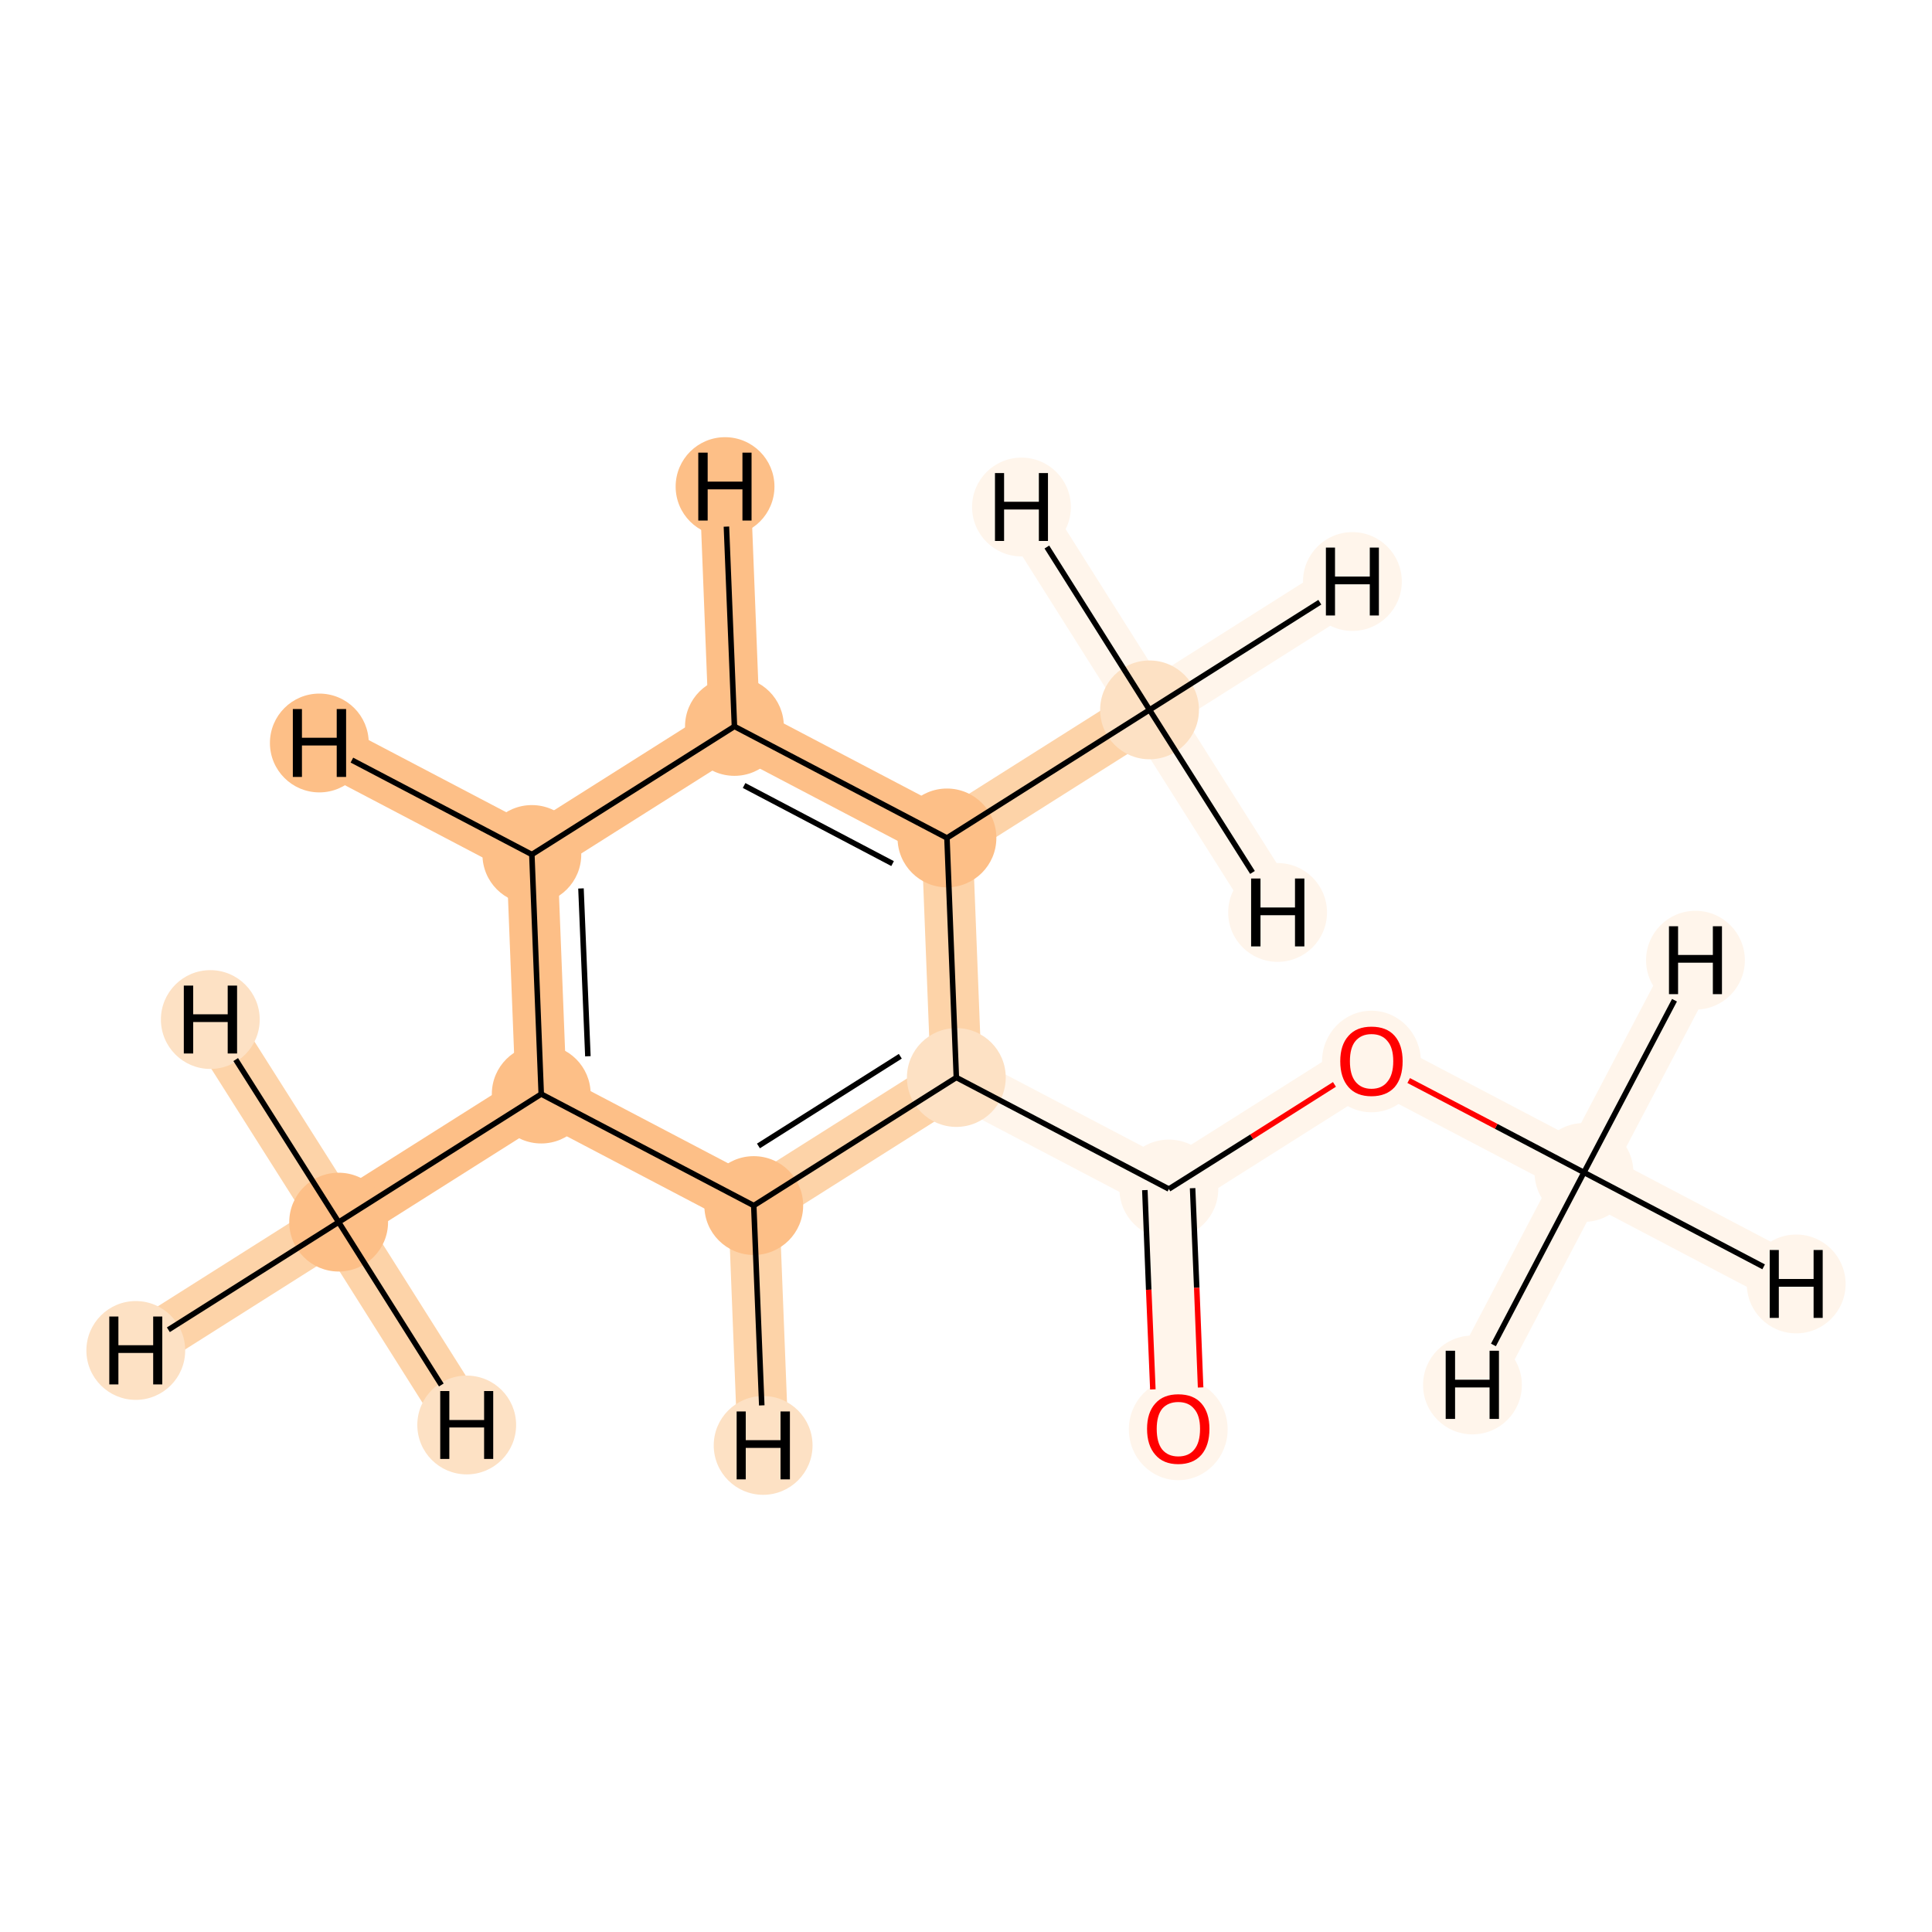<?xml version='1.0' encoding='iso-8859-1'?>
<svg version='1.1' baseProfile='full'
              xmlns='http://www.w3.org/2000/svg'
                      xmlns:rdkit='http://www.rdkit.org/xml'
                      xmlns:xlink='http://www.w3.org/1999/xlink'
                  xml:space='preserve'
width='700px' height='700px' viewBox='0 0 700 700'>
<!-- END OF HEADER -->
<rect style='opacity:1.0;fill:#FFFFFF;stroke:none' width='700.0' height='700.0' x='0.0' y='0.0'> </rect>
<path d='M 573.9,424.8 L 496.9,384.4' style='fill:none;fill-rule:evenodd;stroke:#FFF5EB;stroke-width:18.5px;stroke-linecap:butt;stroke-linejoin:miter;stroke-opacity:1' />
<path d='M 573.9,424.8 L 650.8,465.2' style='fill:none;fill-rule:evenodd;stroke:#FFF5EB;stroke-width:18.5px;stroke-linecap:butt;stroke-linejoin:miter;stroke-opacity:1' />
<path d='M 573.9,424.8 L 614.3,347.9' style='fill:none;fill-rule:evenodd;stroke:#FFF5EB;stroke-width:18.5px;stroke-linecap:butt;stroke-linejoin:miter;stroke-opacity:1' />
<path d='M 573.9,424.8 L 533.5,501.8' style='fill:none;fill-rule:evenodd;stroke:#FFF5EB;stroke-width:18.5px;stroke-linecap:butt;stroke-linejoin:miter;stroke-opacity:1' />
<path d='M 496.9,384.4 L 423.5,430.8' style='fill:none;fill-rule:evenodd;stroke:#FFF5EB;stroke-width:18.5px;stroke-linecap:butt;stroke-linejoin:miter;stroke-opacity:1' />
<path d='M 423.5,430.8 L 426.9,517.7' style='fill:none;fill-rule:evenodd;stroke:#FFF5EB;stroke-width:18.5px;stroke-linecap:butt;stroke-linejoin:miter;stroke-opacity:1' />
<path d='M 423.5,430.8 L 346.5,390.4' style='fill:none;fill-rule:evenodd;stroke:#FFF5EB;stroke-width:18.5px;stroke-linecap:butt;stroke-linejoin:miter;stroke-opacity:1' />
<path d='M 346.5,390.4 L 273.1,436.8' style='fill:none;fill-rule:evenodd;stroke:#FDD3A8;stroke-width:18.5px;stroke-linecap:butt;stroke-linejoin:miter;stroke-opacity:1' />
<path d='M 346.5,390.4 L 343.1,303.6' style='fill:none;fill-rule:evenodd;stroke:#FDD3A8;stroke-width:18.5px;stroke-linecap:butt;stroke-linejoin:miter;stroke-opacity:1' />
<path d='M 273.1,436.8 L 196.1,396.4' style='fill:none;fill-rule:evenodd;stroke:#FDBF87;stroke-width:18.5px;stroke-linecap:butt;stroke-linejoin:miter;stroke-opacity:1' />
<path d='M 273.1,436.8 L 276.5,523.7' style='fill:none;fill-rule:evenodd;stroke:#FDD3A8;stroke-width:18.5px;stroke-linecap:butt;stroke-linejoin:miter;stroke-opacity:1' />
<path d='M 196.1,396.4 L 122.7,442.8' style='fill:none;fill-rule:evenodd;stroke:#FDBF87;stroke-width:18.5px;stroke-linecap:butt;stroke-linejoin:miter;stroke-opacity:1' />
<path d='M 196.1,396.4 L 192.7,309.6' style='fill:none;fill-rule:evenodd;stroke:#FDBF87;stroke-width:18.5px;stroke-linecap:butt;stroke-linejoin:miter;stroke-opacity:1' />
<path d='M 122.7,442.8 L 49.2,489.3' style='fill:none;fill-rule:evenodd;stroke:#FDD3A8;stroke-width:18.5px;stroke-linecap:butt;stroke-linejoin:miter;stroke-opacity:1' />
<path d='M 122.7,442.8 L 76.2,369.4' style='fill:none;fill-rule:evenodd;stroke:#FDD3A8;stroke-width:18.5px;stroke-linecap:butt;stroke-linejoin:miter;stroke-opacity:1' />
<path d='M 122.7,442.8 L 169.1,516.3' style='fill:none;fill-rule:evenodd;stroke:#FDD3A8;stroke-width:18.5px;stroke-linecap:butt;stroke-linejoin:miter;stroke-opacity:1' />
<path d='M 192.7,309.6 L 266.1,263.2' style='fill:none;fill-rule:evenodd;stroke:#FDBF87;stroke-width:18.5px;stroke-linecap:butt;stroke-linejoin:miter;stroke-opacity:1' />
<path d='M 192.7,309.6 L 115.7,269.2' style='fill:none;fill-rule:evenodd;stroke:#FDBF87;stroke-width:18.5px;stroke-linecap:butt;stroke-linejoin:miter;stroke-opacity:1' />
<path d='M 266.1,263.2 L 343.1,303.6' style='fill:none;fill-rule:evenodd;stroke:#FDBF87;stroke-width:18.5px;stroke-linecap:butt;stroke-linejoin:miter;stroke-opacity:1' />
<path d='M 266.1,263.2 L 262.7,176.3' style='fill:none;fill-rule:evenodd;stroke:#FDBF87;stroke-width:18.5px;stroke-linecap:butt;stroke-linejoin:miter;stroke-opacity:1' />
<path d='M 343.1,303.6 L 416.5,257.2' style='fill:none;fill-rule:evenodd;stroke:#FDD3A8;stroke-width:18.5px;stroke-linecap:butt;stroke-linejoin:miter;stroke-opacity:1' />
<path d='M 416.5,257.2 L 490.0,210.7' style='fill:none;fill-rule:evenodd;stroke:#FFF5EB;stroke-width:18.5px;stroke-linecap:butt;stroke-linejoin:miter;stroke-opacity:1' />
<path d='M 416.5,257.2 L 462.9,330.6' style='fill:none;fill-rule:evenodd;stroke:#FFF5EB;stroke-width:18.5px;stroke-linecap:butt;stroke-linejoin:miter;stroke-opacity:1' />
<path d='M 416.5,257.2 L 370.1,183.7' style='fill:none;fill-rule:evenodd;stroke:#FFF5EB;stroke-width:18.5px;stroke-linecap:butt;stroke-linejoin:miter;stroke-opacity:1' />
<ellipse cx='573.9' cy='424.8' rx='17.4' ry='17.4'  style='fill:#FFF5EB;fill-rule:evenodd;stroke:#FFF5EB;stroke-width:1.0px;stroke-linecap:butt;stroke-linejoin:miter;stroke-opacity:1' />
<ellipse cx='496.9' cy='384.6' rx='17.4' ry='17.9'  style='fill:#FFF5EB;fill-rule:evenodd;stroke:#FFF5EB;stroke-width:1.0px;stroke-linecap:butt;stroke-linejoin:miter;stroke-opacity:1' />
<ellipse cx='423.5' cy='430.8' rx='17.4' ry='17.4'  style='fill:#FFF5EB;fill-rule:evenodd;stroke:#FFF5EB;stroke-width:1.0px;stroke-linecap:butt;stroke-linejoin:miter;stroke-opacity:1' />
<ellipse cx='426.9' cy='517.9' rx='17.4' ry='17.9'  style='fill:#FFF5EB;fill-rule:evenodd;stroke:#FFF5EB;stroke-width:1.0px;stroke-linecap:butt;stroke-linejoin:miter;stroke-opacity:1' />
<ellipse cx='346.5' cy='390.4' rx='17.4' ry='17.4'  style='fill:#FDE1C4;fill-rule:evenodd;stroke:#FDE1C4;stroke-width:1.0px;stroke-linecap:butt;stroke-linejoin:miter;stroke-opacity:1' />
<ellipse cx='273.1' cy='436.8' rx='17.4' ry='17.4'  style='fill:#FDBF87;fill-rule:evenodd;stroke:#FDBF87;stroke-width:1.0px;stroke-linecap:butt;stroke-linejoin:miter;stroke-opacity:1' />
<ellipse cx='196.1' cy='396.4' rx='17.4' ry='17.4'  style='fill:#FDBF87;fill-rule:evenodd;stroke:#FDBF87;stroke-width:1.0px;stroke-linecap:butt;stroke-linejoin:miter;stroke-opacity:1' />
<ellipse cx='122.7' cy='442.8' rx='17.4' ry='17.4'  style='fill:#FDBF87;fill-rule:evenodd;stroke:#FDBF87;stroke-width:1.0px;stroke-linecap:butt;stroke-linejoin:miter;stroke-opacity:1' />
<ellipse cx='192.7' cy='309.6' rx='17.4' ry='17.4'  style='fill:#FDBF87;fill-rule:evenodd;stroke:#FDBF87;stroke-width:1.0px;stroke-linecap:butt;stroke-linejoin:miter;stroke-opacity:1' />
<ellipse cx='266.1' cy='263.2' rx='17.4' ry='17.4'  style='fill:#FDBF87;fill-rule:evenodd;stroke:#FDBF87;stroke-width:1.0px;stroke-linecap:butt;stroke-linejoin:miter;stroke-opacity:1' />
<ellipse cx='343.1' cy='303.6' rx='17.4' ry='17.4'  style='fill:#FDBF87;fill-rule:evenodd;stroke:#FDBF87;stroke-width:1.0px;stroke-linecap:butt;stroke-linejoin:miter;stroke-opacity:1' />
<ellipse cx='416.5' cy='257.2' rx='17.4' ry='17.4'  style='fill:#FDE1C4;fill-rule:evenodd;stroke:#FDE1C4;stroke-width:1.0px;stroke-linecap:butt;stroke-linejoin:miter;stroke-opacity:1' />
<ellipse cx='650.8' cy='465.2' rx='17.4' ry='17.4'  style='fill:#FFF5EB;fill-rule:evenodd;stroke:#FFF5EB;stroke-width:1.0px;stroke-linecap:butt;stroke-linejoin:miter;stroke-opacity:1' />
<ellipse cx='614.3' cy='347.9' rx='17.4' ry='17.4'  style='fill:#FFF5EB;fill-rule:evenodd;stroke:#FFF5EB;stroke-width:1.0px;stroke-linecap:butt;stroke-linejoin:miter;stroke-opacity:1' />
<ellipse cx='533.5' cy='501.8' rx='17.4' ry='17.4'  style='fill:#FFF5EB;fill-rule:evenodd;stroke:#FFF5EB;stroke-width:1.0px;stroke-linecap:butt;stroke-linejoin:miter;stroke-opacity:1' />
<ellipse cx='276.5' cy='523.7' rx='17.4' ry='17.4'  style='fill:#FDE1C4;fill-rule:evenodd;stroke:#FDE1C4;stroke-width:1.0px;stroke-linecap:butt;stroke-linejoin:miter;stroke-opacity:1' />
<ellipse cx='49.2' cy='489.3' rx='17.4' ry='17.4'  style='fill:#FDE1C4;fill-rule:evenodd;stroke:#FDE1C4;stroke-width:1.0px;stroke-linecap:butt;stroke-linejoin:miter;stroke-opacity:1' />
<ellipse cx='76.2' cy='369.4' rx='17.4' ry='17.4'  style='fill:#FDE1C4;fill-rule:evenodd;stroke:#FDE1C4;stroke-width:1.0px;stroke-linecap:butt;stroke-linejoin:miter;stroke-opacity:1' />
<ellipse cx='169.1' cy='516.3' rx='17.4' ry='17.4'  style='fill:#FDE1C4;fill-rule:evenodd;stroke:#FDE1C4;stroke-width:1.0px;stroke-linecap:butt;stroke-linejoin:miter;stroke-opacity:1' />
<ellipse cx='115.7' cy='269.2' rx='17.4' ry='17.4'  style='fill:#FDBF87;fill-rule:evenodd;stroke:#FDBF87;stroke-width:1.0px;stroke-linecap:butt;stroke-linejoin:miter;stroke-opacity:1' />
<ellipse cx='262.7' cy='176.3' rx='17.4' ry='17.4'  style='fill:#FDBF87;fill-rule:evenodd;stroke:#FDBF87;stroke-width:1.0px;stroke-linecap:butt;stroke-linejoin:miter;stroke-opacity:1' />
<ellipse cx='490.0' cy='210.7' rx='17.4' ry='17.4'  style='fill:#FFF5EB;fill-rule:evenodd;stroke:#FFF5EB;stroke-width:1.0px;stroke-linecap:butt;stroke-linejoin:miter;stroke-opacity:1' />
<ellipse cx='462.9' cy='330.6' rx='17.4' ry='17.4'  style='fill:#FFF5EB;fill-rule:evenodd;stroke:#FFF5EB;stroke-width:1.0px;stroke-linecap:butt;stroke-linejoin:miter;stroke-opacity:1' />
<ellipse cx='370.1' cy='183.7' rx='17.4' ry='17.4'  style='fill:#FFF5EB;fill-rule:evenodd;stroke:#FFF5EB;stroke-width:1.0px;stroke-linecap:butt;stroke-linejoin:miter;stroke-opacity:1' />
<path class='bond-0 atom-0 atom-1' d='M 573.9,424.8 L 542.1,408.1' style='fill:none;fill-rule:evenodd;stroke:#000000;stroke-width:2.0px;stroke-linecap:butt;stroke-linejoin:miter;stroke-opacity:1' />
<path class='bond-0 atom-0 atom-1' d='M 542.1,408.1 L 510.4,391.5' style='fill:none;fill-rule:evenodd;stroke:#FF0000;stroke-width:2.0px;stroke-linecap:butt;stroke-linejoin:miter;stroke-opacity:1' />
<path class='bond-12 atom-0 atom-12' d='M 573.9,424.8 L 639.0,459.0' style='fill:none;fill-rule:evenodd;stroke:#000000;stroke-width:2.0px;stroke-linecap:butt;stroke-linejoin:miter;stroke-opacity:1' />
<path class='bond-13 atom-0 atom-13' d='M 573.9,424.8 L 606.7,362.4' style='fill:none;fill-rule:evenodd;stroke:#000000;stroke-width:2.0px;stroke-linecap:butt;stroke-linejoin:miter;stroke-opacity:1' />
<path class='bond-14 atom-0 atom-14' d='M 573.9,424.8 L 541.1,487.3' style='fill:none;fill-rule:evenodd;stroke:#000000;stroke-width:2.0px;stroke-linecap:butt;stroke-linejoin:miter;stroke-opacity:1' />
<path class='bond-1 atom-1 atom-2' d='M 483.5,392.9 L 453.5,411.9' style='fill:none;fill-rule:evenodd;stroke:#FF0000;stroke-width:2.0px;stroke-linecap:butt;stroke-linejoin:miter;stroke-opacity:1' />
<path class='bond-1 atom-1 atom-2' d='M 453.5,411.9 L 423.5,430.8' style='fill:none;fill-rule:evenodd;stroke:#000000;stroke-width:2.0px;stroke-linecap:butt;stroke-linejoin:miter;stroke-opacity:1' />
<path class='bond-2 atom-2 atom-3' d='M 414.8,431.2 L 416.2,467.3' style='fill:none;fill-rule:evenodd;stroke:#000000;stroke-width:2.0px;stroke-linecap:butt;stroke-linejoin:miter;stroke-opacity:1' />
<path class='bond-2 atom-2 atom-3' d='M 416.2,467.3 L 417.7,503.4' style='fill:none;fill-rule:evenodd;stroke:#FF0000;stroke-width:2.0px;stroke-linecap:butt;stroke-linejoin:miter;stroke-opacity:1' />
<path class='bond-2 atom-2 atom-3' d='M 432.1,430.5 L 433.6,466.6' style='fill:none;fill-rule:evenodd;stroke:#000000;stroke-width:2.0px;stroke-linecap:butt;stroke-linejoin:miter;stroke-opacity:1' />
<path class='bond-2 atom-2 atom-3' d='M 433.6,466.6 L 435.0,502.7' style='fill:none;fill-rule:evenodd;stroke:#FF0000;stroke-width:2.0px;stroke-linecap:butt;stroke-linejoin:miter;stroke-opacity:1' />
<path class='bond-3 atom-2 atom-4' d='M 423.5,430.8 L 346.5,390.4' style='fill:none;fill-rule:evenodd;stroke:#000000;stroke-width:2.0px;stroke-linecap:butt;stroke-linejoin:miter;stroke-opacity:1' />
<path class='bond-4 atom-4 atom-5' d='M 346.5,390.4 L 273.1,436.8' style='fill:none;fill-rule:evenodd;stroke:#000000;stroke-width:2.0px;stroke-linecap:butt;stroke-linejoin:miter;stroke-opacity:1' />
<path class='bond-4 atom-4 atom-5' d='M 326.2,382.7 L 274.8,415.2' style='fill:none;fill-rule:evenodd;stroke:#000000;stroke-width:2.0px;stroke-linecap:butt;stroke-linejoin:miter;stroke-opacity:1' />
<path class='bond-11 atom-10 atom-4' d='M 343.1,303.6 L 346.5,390.4' style='fill:none;fill-rule:evenodd;stroke:#000000;stroke-width:2.0px;stroke-linecap:butt;stroke-linejoin:miter;stroke-opacity:1' />
<path class='bond-5 atom-5 atom-6' d='M 273.1,436.8 L 196.1,396.4' style='fill:none;fill-rule:evenodd;stroke:#000000;stroke-width:2.0px;stroke-linecap:butt;stroke-linejoin:miter;stroke-opacity:1' />
<path class='bond-15 atom-5 atom-15' d='M 273.1,436.8 L 276.0,509.2' style='fill:none;fill-rule:evenodd;stroke:#000000;stroke-width:2.0px;stroke-linecap:butt;stroke-linejoin:miter;stroke-opacity:1' />
<path class='bond-6 atom-6 atom-7' d='M 196.1,396.4 L 122.7,442.8' style='fill:none;fill-rule:evenodd;stroke:#000000;stroke-width:2.0px;stroke-linecap:butt;stroke-linejoin:miter;stroke-opacity:1' />
<path class='bond-7 atom-6 atom-8' d='M 196.1,396.4 L 192.7,309.6' style='fill:none;fill-rule:evenodd;stroke:#000000;stroke-width:2.0px;stroke-linecap:butt;stroke-linejoin:miter;stroke-opacity:1' />
<path class='bond-7 atom-6 atom-8' d='M 213.0,382.7 L 210.5,321.9' style='fill:none;fill-rule:evenodd;stroke:#000000;stroke-width:2.0px;stroke-linecap:butt;stroke-linejoin:miter;stroke-opacity:1' />
<path class='bond-16 atom-7 atom-16' d='M 122.7,442.8 L 61.0,481.8' style='fill:none;fill-rule:evenodd;stroke:#000000;stroke-width:2.0px;stroke-linecap:butt;stroke-linejoin:miter;stroke-opacity:1' />
<path class='bond-17 atom-7 atom-17' d='M 122.7,442.8 L 85.4,383.9' style='fill:none;fill-rule:evenodd;stroke:#000000;stroke-width:2.0px;stroke-linecap:butt;stroke-linejoin:miter;stroke-opacity:1' />
<path class='bond-18 atom-7 atom-18' d='M 122.7,442.8 L 159.9,501.8' style='fill:none;fill-rule:evenodd;stroke:#000000;stroke-width:2.0px;stroke-linecap:butt;stroke-linejoin:miter;stroke-opacity:1' />
<path class='bond-8 atom-8 atom-9' d='M 192.7,309.6 L 266.1,263.2' style='fill:none;fill-rule:evenodd;stroke:#000000;stroke-width:2.0px;stroke-linecap:butt;stroke-linejoin:miter;stroke-opacity:1' />
<path class='bond-19 atom-8 atom-19' d='M 192.7,309.6 L 127.5,275.4' style='fill:none;fill-rule:evenodd;stroke:#000000;stroke-width:2.0px;stroke-linecap:butt;stroke-linejoin:miter;stroke-opacity:1' />
<path class='bond-9 atom-9 atom-10' d='M 266.1,263.2 L 343.1,303.6' style='fill:none;fill-rule:evenodd;stroke:#000000;stroke-width:2.0px;stroke-linecap:butt;stroke-linejoin:miter;stroke-opacity:1' />
<path class='bond-9 atom-9 atom-10' d='M 269.6,284.6 L 323.4,312.9' style='fill:none;fill-rule:evenodd;stroke:#000000;stroke-width:2.0px;stroke-linecap:butt;stroke-linejoin:miter;stroke-opacity:1' />
<path class='bond-20 atom-9 atom-20' d='M 266.1,263.2 L 263.2,190.8' style='fill:none;fill-rule:evenodd;stroke:#000000;stroke-width:2.0px;stroke-linecap:butt;stroke-linejoin:miter;stroke-opacity:1' />
<path class='bond-10 atom-10 atom-11' d='M 343.1,303.6 L 416.5,257.2' style='fill:none;fill-rule:evenodd;stroke:#000000;stroke-width:2.0px;stroke-linecap:butt;stroke-linejoin:miter;stroke-opacity:1' />
<path class='bond-21 atom-11 atom-21' d='M 416.5,257.2 L 478.2,218.2' style='fill:none;fill-rule:evenodd;stroke:#000000;stroke-width:2.0px;stroke-linecap:butt;stroke-linejoin:miter;stroke-opacity:1' />
<path class='bond-22 atom-11 atom-22' d='M 416.5,257.2 L 453.8,316.1' style='fill:none;fill-rule:evenodd;stroke:#000000;stroke-width:2.0px;stroke-linecap:butt;stroke-linejoin:miter;stroke-opacity:1' />
<path class='bond-23 atom-11 atom-23' d='M 416.5,257.2 L 379.3,198.2' style='fill:none;fill-rule:evenodd;stroke:#000000;stroke-width:2.0px;stroke-linecap:butt;stroke-linejoin:miter;stroke-opacity:1' />
<path  class='atom-1' d='M 485.6 384.5
Q 485.6 378.6, 488.6 375.3
Q 491.5 372.0, 496.9 372.0
Q 502.4 372.0, 505.3 375.3
Q 508.2 378.6, 508.2 384.5
Q 508.2 390.5, 505.3 393.9
Q 502.3 397.2, 496.9 397.2
Q 491.5 397.2, 488.6 393.9
Q 485.6 390.5, 485.6 384.5
M 496.9 394.5
Q 500.7 394.5, 502.7 391.9
Q 504.8 389.4, 504.8 384.5
Q 504.8 379.6, 502.7 377.2
Q 500.7 374.7, 496.9 374.7
Q 493.2 374.7, 491.1 377.2
Q 489.1 379.6, 489.1 384.5
Q 489.1 389.4, 491.1 391.9
Q 493.2 394.5, 496.9 394.5
' fill='#FF0000'/>
<path  class='atom-3' d='M 415.6 517.7
Q 415.6 511.8, 418.6 508.5
Q 421.5 505.2, 426.9 505.2
Q 432.4 505.2, 435.3 508.5
Q 438.2 511.8, 438.2 517.7
Q 438.2 523.7, 435.3 527.1
Q 432.3 530.5, 426.9 530.5
Q 421.5 530.5, 418.6 527.1
Q 415.6 523.7, 415.6 517.7
M 426.9 527.7
Q 430.7 527.7, 432.7 525.2
Q 434.8 522.7, 434.8 517.7
Q 434.8 512.9, 432.7 510.5
Q 430.7 508.0, 426.9 508.0
Q 423.2 508.0, 421.1 510.4
Q 419.1 512.9, 419.1 517.7
Q 419.1 522.7, 421.1 525.2
Q 423.2 527.7, 426.9 527.7
' fill='#FF0000'/>
<path  class='atom-12' d='M 641.2 452.9
L 644.5 452.9
L 644.5 463.4
L 657.1 463.4
L 657.1 452.9
L 660.4 452.9
L 660.4 477.5
L 657.1 477.5
L 657.1 466.2
L 644.5 466.2
L 644.5 477.5
L 641.2 477.5
L 641.2 452.9
' fill='#000000'/>
<path  class='atom-13' d='M 604.7 335.6
L 608.0 335.6
L 608.0 346.0
L 620.6 346.0
L 620.6 335.6
L 623.9 335.6
L 623.9 360.2
L 620.6 360.2
L 620.6 348.8
L 608.0 348.8
L 608.0 360.2
L 604.7 360.2
L 604.7 335.6
' fill='#000000'/>
<path  class='atom-14' d='M 523.8 489.4
L 527.2 489.4
L 527.2 499.9
L 539.7 499.9
L 539.7 489.4
L 543.1 489.4
L 543.1 514.1
L 539.7 514.1
L 539.7 502.7
L 527.2 502.7
L 527.2 514.1
L 523.8 514.1
L 523.8 489.4
' fill='#000000'/>
<path  class='atom-15' d='M 266.9 511.4
L 270.2 511.4
L 270.2 521.8
L 282.8 521.8
L 282.8 511.4
L 286.2 511.4
L 286.2 536.0
L 282.8 536.0
L 282.8 524.6
L 270.2 524.6
L 270.2 536.0
L 266.9 536.0
L 266.9 511.4
' fill='#000000'/>
<path  class='atom-16' d='M 39.6 477.0
L 42.9 477.0
L 42.9 487.4
L 55.5 487.4
L 55.5 477.0
L 58.8 477.0
L 58.8 501.6
L 55.5 501.6
L 55.5 490.2
L 42.9 490.2
L 42.9 501.6
L 39.6 501.6
L 39.6 477.0
' fill='#000000'/>
<path  class='atom-17' d='M 66.6 357.1
L 70.0 357.1
L 70.0 367.5
L 82.5 367.5
L 82.5 357.1
L 85.9 357.1
L 85.9 381.7
L 82.5 381.7
L 82.5 370.3
L 70.0 370.3
L 70.0 381.7
L 66.6 381.7
L 66.6 357.1
' fill='#000000'/>
<path  class='atom-18' d='M 159.5 504.0
L 162.8 504.0
L 162.8 514.5
L 175.4 514.5
L 175.4 504.0
L 178.7 504.0
L 178.7 528.6
L 175.4 528.6
L 175.4 517.2
L 162.8 517.2
L 162.8 528.6
L 159.5 528.6
L 159.5 504.0
' fill='#000000'/>
<path  class='atom-19' d='M 106.1 256.9
L 109.4 256.9
L 109.4 267.3
L 122.0 267.3
L 122.0 256.9
L 125.4 256.9
L 125.4 281.5
L 122.0 281.5
L 122.0 270.1
L 109.4 270.1
L 109.4 281.5
L 106.1 281.5
L 106.1 256.9
' fill='#000000'/>
<path  class='atom-20' d='M 253.0 164.0
L 256.4 164.0
L 256.4 174.5
L 269.0 174.5
L 269.0 164.0
L 272.3 164.0
L 272.3 188.6
L 269.0 188.6
L 269.0 177.3
L 256.4 177.3
L 256.4 188.6
L 253.0 188.6
L 253.0 164.0
' fill='#000000'/>
<path  class='atom-21' d='M 480.4 198.4
L 483.7 198.4
L 483.7 208.9
L 496.3 208.9
L 496.3 198.4
L 499.6 198.4
L 499.6 223.0
L 496.3 223.0
L 496.3 211.7
L 483.7 211.7
L 483.7 223.0
L 480.4 223.0
L 480.4 198.4
' fill='#000000'/>
<path  class='atom-22' d='M 453.3 318.3
L 456.7 318.3
L 456.7 328.8
L 469.2 328.8
L 469.2 318.3
L 472.6 318.3
L 472.6 342.9
L 469.2 342.9
L 469.2 331.6
L 456.7 331.6
L 456.7 342.9
L 453.3 342.9
L 453.3 318.3
' fill='#000000'/>
<path  class='atom-23' d='M 360.5 171.4
L 363.8 171.4
L 363.8 181.8
L 376.4 181.8
L 376.4 171.4
L 379.7 171.4
L 379.7 196.0
L 376.4 196.0
L 376.4 184.6
L 363.8 184.6
L 363.8 196.0
L 360.5 196.0
L 360.5 171.4
' fill='#000000'/>
</svg>
